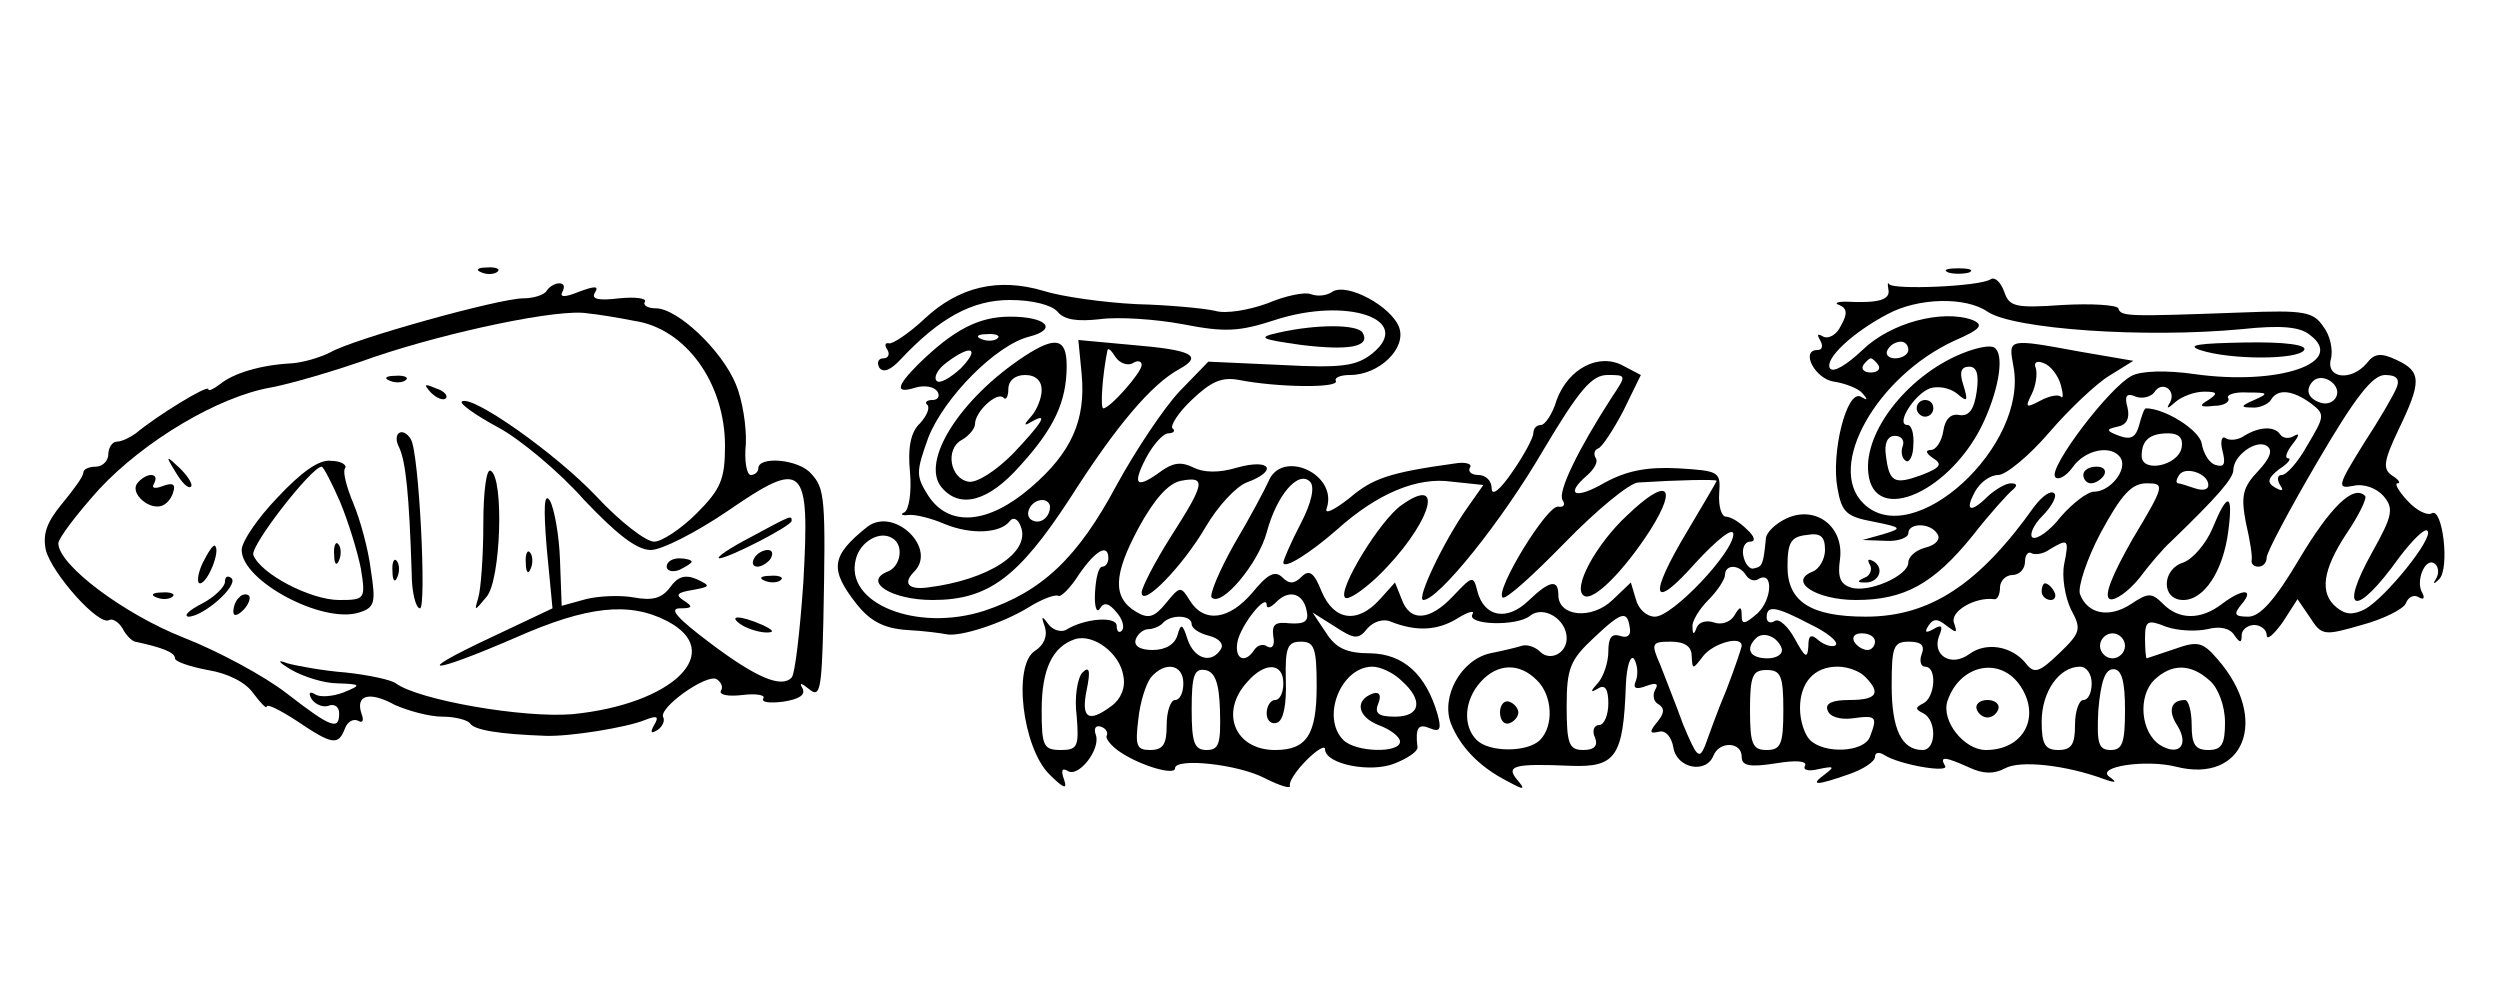 <?xml version="1.0" standalone="no"?>
<!DOCTYPE svg PUBLIC "-//W3C//DTD SVG 20010904//EN"
 "http://www.w3.org/TR/2001/REC-SVG-20010904/DTD/svg10.dtd">
<svg version="1.0" xmlns="http://www.w3.org/2000/svg"
 width="300pt" height="120pt" viewBox="0 0 300 120"
 preserveAspectRatio="xMidYMid meet">
<g transform="translate(0,120) scale(0.1,-0.1)"
fill="#000000" stroke="none">
<path d="M578 873 c7 -3 16 -2 19 1 4 3 -2 6 -13 5 -11 0 -14 -3 -6 -6z"/>
<path d="M2338 873 c6 -2 18 -2 25 0 6 3 1 5 -13 5 -14 0 -19 -2 -12 -5z"/>
<path d="M2266 853 c3 -13 -12 -17 -51 -15 -11 0 -14 -2 -8 -4 10 -4 10 -11 2
-25 -5 -11 -15 -16 -21 -13 -7 4 -8 3 -4 -4 4 -7 3 -12 -3 -12 -21 0 -3 -35
20 -38 13 -2 29 -8 34 -14 7 -8 6 -9 -2 -4 -17 9 -36 -68 -28 -110 5 -29 11
-34 43 -40 35 -7 35 -8 12 -15 l-25 -7 28 -1 c15 -1 27 4 27 9 0 13 27 13 35
-1 4 -6 -2 -13 -14 -16 -12 -3 -21 -11 -21 -18 0 -16 -48 -37 -69 -30 -13 4
-16 13 -13 34 5 39 -29 65 -64 49 -13 -6 -25 -17 -25 -25 -3 -30 -4 -33 -14
-35 -5 -2 -11 5 -13 15 -2 9 2 17 8 17 7 0 6 6 -4 15 -8 8 -19 15 -25 15 -5 0
-9 12 -8 28 2 26 0 27 -49 30 -38 2 -62 -3 -88 -17 -36 -21 -49 -15 -21 9 8 7
13 16 10 20 -3 5 -2 10 3 12 4 1 18 22 30 45 l21 43 -21 11 c-29 16 -66 -3
-80 -41 -5 -17 -14 -30 -19 -30 -5 0 -9 -4 -9 -10 0 -5 -11 -26 -25 -46 -15
-22 -25 -30 -25 -20 0 9 -7 16 -16 16 -8 0 -13 4 -10 9 3 4 -5 7 -17 5 -80
-11 -100 -18 -128 -42 -18 -14 -30 -20 -27 -12 14 41 -54 72 -70 32 -4 -9 -22
-43 -41 -75 -18 -32 -30 -61 -27 -64 12 -12 56 41 66 78 12 45 38 75 52 61 6
-6 2 -25 -11 -50 -12 -23 -21 -44 -21 -47 0 -9 32 11 65 40 48 43 96 63 137
57 l38 -4 -19 -27 c-29 -41 -62 -111 -53 -111 18 0 94 94 144 180 43 72 58 90
77 90 23 0 23 0 5 -27 -40 -62 -65 -113 -59 -123 4 -6 1 -9 -5 -8 -13 3 -76
-100 -67 -109 4 -3 37 27 75 66 38 39 78 72 88 72 47 3 94 4 94 2 0 -1 -16
-28 -35 -60 -48 -80 -43 -98 10 -38 26 28 45 43 45 34 0 -22 -73 -99 -94 -99
-10 0 -20 9 -23 21 l-6 20 -22 -21 c-25 -24 -65 -20 -65 6 0 19 -10 18 -36 -7
-26 -25 -53 -19 -61 11 -5 20 -6 19 -29 -5 -28 -30 -52 -32 -62 -4 l-8 20 -18
-20 c-27 -30 -55 -26 -70 9 -9 23 -15 27 -24 18 -9 -9 -15 -9 -23 -1 -9 9 -18
4 -36 -18 -28 -33 -58 -37 -75 -10 -11 18 -12 18 -29 -3 -14 -17 -21 -19 -36
-10 -28 17 -27 44 3 100 19 35 36 54 51 57 31 6 29 -3 -12 -67 -19 -30 -35
-61 -35 -67 0 -19 49 31 77 79 14 24 36 48 49 53 38 14 29 29 -11 18 -23 -7
-41 -6 -53 0 -14 7 -24 6 -38 -4 -30 -22 -36 -18 -19 15 9 17 21 30 27 30 6 0
9 3 5 6 -3 3 7 19 23 34 23 22 36 28 57 24 46 -9 121 -10 116 -1 -2 4 6 7 17
7 35 0 68 32 59 57 -9 25 -62 54 -80 43 -7 -5 -18 -6 -26 -3 -7 3 -31 -2 -52
-11 -22 -8 -50 -13 -63 -9 -13 3 -55 7 -94 8 -40 2 -90 9 -112 16 -54 16 -101
5 -142 -33 -19 -18 -39 -31 -43 -30 -5 1 -6 -2 -2 -8 3 -5 1 -10 -5 -10 -6 0
-8 -5 -5 -11 5 -7 14 -3 26 10 47 50 86 71 131 71 27 0 50 -6 57 -14 8 -10 24
-12 51 -9 22 3 67 0 99 -6 51 -10 68 -9 111 5 86 28 167 1 117 -40 -19 -15
-35 -18 -109 -14 l-88 4 -34 -35 c-19 -20 -53 -71 -76 -113 -47 -88 -90 -128
-159 -151 -81 -26 -168 9 -154 62 5 21 29 35 44 25 14 -8 10 -34 -6 -40 -30
-12 5 -34 54 -34 67 0 103 27 165 122 56 88 98 137 131 155 29 16 16 23 -56
29 l-65 6 4 -41 c5 -55 -12 -94 -61 -136 -51 -44 -98 -48 -123 -10 -15 24 -15
28 0 70 19 48 81 111 121 121 35 9 21 24 -23 24 -38 0 -68 -16 -110 -57 -27
-27 -28 -36 -3 -28 11 3 22 1 26 -5 3 -5 1 -10 -6 -10 -7 0 -10 -3 -6 -6 3 -4
-1 -13 -9 -22 -11 -10 -15 -29 -12 -59 2 -23 -1 -45 -7 -48 -5 -2 -3 -4 5 -3
8 1 28 -4 44 -11 32 -13 67 -11 78 4 4 5 10 2 13 -7 12 -31 -39 -64 -112 -73
-23 -3 -30 5 -16 19 28 28 -24 78 -56 54 -44 -35 -46 -51 -13 -93 16 -20 32
-29 60 -31 21 -1 42 -4 47 -5 16 -4 68 13 99 32 16 10 32 16 36 14 3 -2 15 10
25 26 20 29 35 37 35 19 0 -5 -3 -10 -7 -10 -5 0 -8 -14 -9 -31 -1 -17 2 -26
6 -19 5 8 11 6 20 -5 7 -8 10 -18 6 -22 -3 -3 -6 -1 -6 6 0 12 -39 9 -61 -5
-6 -3 -16 0 -21 7 -8 11 -9 10 -4 -4 3 -10 -1 -21 -12 -28 -27 -17 -15 -116
17 -148 17 -17 22 -19 18 -7 -4 11 -3 15 4 11 13 -9 40 26 34 43 -3 8 0 12 6
10 6 -2 9 -7 7 -11 -2 -3 6 -13 17 -20 24 -16 65 -28 65 -19 0 13 76 5 108
-12 18 -9 31 -13 30 -9 -2 4 7 18 20 31 12 12 22 18 22 13 0 -18 55 -29 84
-17 15 6 27 14 27 19 -3 24 1 29 15 23 12 -5 14 -1 9 17 -14 48 -41 72 -80 73
-29 0 -42 6 -54 25 l-16 24 27 -17 c23 -15 28 -16 39 -2 7 8 19 12 28 8 30
-12 56 -11 80 4 13 8 21 10 18 5 -8 -13 53 -15 69 -2 16 13 44 -4 44 -27 0
-18 -20 -28 -32 -16 -6 6 -16 9 -22 7 -6 -2 -23 -6 -38 -9 -35 -8 -59 -52 -47
-84 11 -28 34 -52 67 -69 22 -12 23 -11 12 2 -13 16 -3 19 65 16 54 -2 63 11
66 97 1 24 6 37 10 31 4 -7 5 -18 2 -26 -4 -9 0 -11 13 -6 11 4 15 3 10 -5 -3
-6 -2 -14 4 -17 8 -5 7 -11 -1 -21 -10 -12 -10 -15 2 -12 8 2 15 -7 17 -19 4
-25 39 -32 48 -10 7 18 34 17 34 -1 0 -11 9 -13 41 -8 24 4 38 3 35 -3 -3 -5
4 -7 16 -4 19 4 20 3 8 -6 -19 -14 -11 -14 29 0 17 6 31 15 31 21 0 5 5 6 11
2 19 -12 79 -22 73 -13 -7 12 0 11 29 -2 17 -8 30 -8 43 -1 18 10 73 4 119
-13 14 -5 16 -4 6 3 -16 12 44 21 80 12 82 -21 113 57 50 129 -18 21 -24 22
-52 12 -18 -6 -33 -11 -33 -11 -1 0 -2 11 -2 24 0 21 3 23 25 14 14 -5 36 -6
50 -3 15 4 27 1 32 -7 7 -10 9 -10 9 0 0 6 7 12 15 12 8 0 15 -6 15 -12 0 -7
8 0 19 15 l18 28 15 -22 c14 -22 17 -22 62 -9 26 7 50 19 53 26 3 8 10 11 16
7 5 -3 7 -1 4 5 -9 14 3 43 14 36 5 -3 6 -11 3 -17 -5 -8 -4 -9 3 -2 13 13 4
87 -9 79 -5 -3 -18 3 -29 15 -11 12 -16 21 -12 21 4 0 2 4 -6 9 -12 8 -11 17
7 55 28 58 28 70 -2 84 -19 9 -27 8 -36 -4 -19 -22 -49 -18 -43 5 3 11 -1 29
-9 39 -12 18 -23 20 -98 17 -138 -5 -145 -5 -148 5 -2 4 -32 6 -67 4 -57 -4
-64 -2 -70 16 -4 11 -11 18 -16 15 -13 -9 -118 -13 -122 -6 -2 3 -2 0 -1 -6z
m119 -27 c31 -21 188 -32 305 -21 47 5 70 3 82 -7 44 -33 -37 -61 -138 -47
-34 5 -65 4 -76 -2 -27 -14 -99 -109 -92 -121 3 -5 13 0 21 11 15 22 48 28 58
11 8 -14 -13 -40 -32 -40 -8 0 -26 -14 -40 -30 -13 -17 -29 -28 -34 -25 -4 3
1 15 12 26 11 11 18 24 14 27 -4 4 -14 -3 -24 -16 -66 -93 -125 -132 -202
-132 -66 0 -94 18 -94 60 0 29 4 36 23 38 17 3 22 -2 22 -18 0 -11 -7 -23 -15
-26 -30 -12 5 -34 52 -34 58 0 93 19 140 77 21 27 43 51 48 55 6 5 6 8 -2 8
-6 0 -18 -7 -27 -15 -21 -21 -29 -19 -16 5 6 11 18 20 28 20 9 0 37 23 61 51
24 28 57 59 72 68 l29 18 -64 11 c-87 16 -86 16 -80 -17 19 -96 -121 -224
-180 -165 -45 44 16 152 109 195 32 14 36 19 22 25 -36 13 -98 -3 -132 -36
-18 -17 -35 -28 -39 -22 -7 11 27 43 69 65 37 20 94 21 120 3z m-1188 -32 c-3
-3 -12 -4 -19 -1 -8 3 -5 6 6 6 11 1 17 -2 13 -5z m1093 -14 c0 -5 -7 -10 -16
-10 -8 0 -12 5 -9 10 3 6 10 10 16 10 5 0 9 -4 9 -10z m-1137 -22 c-13 -12
-26 -19 -29 -15 -4 4 1 14 12 22 29 22 41 18 17 -7z m206 6 c6 4 11 3 11 -2 0
-9 -38 -52 -46 -52 -4 0 -1 41 5 70 1 3 5 -1 10 -9 5 -7 14 -10 20 -7z m895
-2 c3 -5 -1 -9 -9 -9 -8 0 -12 4 -9 9 3 4 7 8 9 8 2 0 6 -4 9 -8z m219 -24 c3
-11 3 -17 0 -14 -3 3 -14 1 -25 -5 -17 -9 -18 -8 -10 8 5 10 7 24 5 31 -3 7 1
10 10 6 8 -3 17 -15 20 -26z m331 -13 c-3 -8 -12 -11 -20 -8 -15 5 -18 16 -8
26 11 10 33 -4 28 -18z m72 10 c-3 -8 -21 -39 -40 -68 -31 -50 -32 -54 -12
-50 13 3 28 -3 36 -12 13 -15 11 -24 -13 -67 -42 -75 -20 -80 32 -7 16 21 31
36 34 32 8 -8 -50 -80 -75 -94 -14 -7 -23 -7 -34 2 -21 17 -17 45 12 89 15 22
25 43 22 45 -14 14 -42 -14 -79 -76 -29 -49 -47 -69 -61 -69 -17 0 -18 3 -8
15 16 19 1 19 -24 0 -25 -19 -51 -19 -70 0 -14 14 -18 14 -39 0 -26 -17 -52
-12 -61 12 -3 8 8 42 25 74 25 46 37 59 55 59 22 0 22 -2 -17 -67 -25 -44 -35
-69 -27 -72 6 -2 22 9 35 25 12 16 29 36 38 44 56 54 75 76 75 86 0 17 27 37
40 29 8 -5 4 -15 -10 -30 -19 -20 -21 -30 -15 -62 5 -21 8 -41 7 -45 -1 -5 3
-8 8 -8 6 0 10 5 10 11 0 6 27 57 61 115 45 77 66 104 81 104 14 0 18 -5 14
-15z m-272 -18 c-5 -8 -3 -8 7 1 7 6 22 12 34 12 16 0 17 -2 5 -10 -12 -7 -10
-9 7 -7 12 0 19 5 17 9 -3 4 7 8 23 7 25 0 26 -1 8 -9 -16 -7 -17 -9 -3 -9 9
-1 20 4 23 9 8 14 26 12 48 -4 17 -13 17 -15 -4 -50 -11 -20 -25 -36 -31 -36
-5 0 -6 -5 -2 -12 5 -7 3 -8 -6 -3 -10 6 -9 11 5 22 11 7 15 13 11 13 -5 0 -2
8 5 17 8 10 9 14 2 10 -6 -4 -14 -3 -17 2 -7 10 -25 9 -43 -2 -7 -5 -17 -6
-22 -3 -5 4 -7 -4 -4 -15 4 -16 2 -20 -8 -17 -8 2 -15 14 -17 26 -3 16 -44 42
-67 42 -2 0 -5 -9 -8 -20 -4 -15 -10 -18 -24 -13 -16 6 -16 8 -2 11 11 2 15
10 12 23 -4 14 -1 18 10 13 8 -3 18 0 22 5 9 15 27 3 19 -12z m14 -54 c-4 -22
-48 -31 -48 -10 0 19 10 27 32 27 13 0 18 -6 16 -17z m32 -45 c0 -6 -7 -7 -16
-4 -9 3 -18 6 -20 6 -3 0 -3 4 1 10 7 11 35 2 35 -12z m-1390 -26 c0 -13 -12
-22 -22 -16 -10 6 -1 24 13 24 5 0 9 -4 9 -8z m1217 -69 c-3 -15 1 -39 8 -54
13 -24 12 -28 -14 -53 -24 -23 -30 -25 -40 -12 -17 21 -48 26 -68 11 -22 -16
-45 -1 -36 22 5 12 3 14 -7 8 -9 -5 -11 -4 -6 4 6 9 11 9 22 0 12 -9 13 -9 9
3 -6 14 25 32 48 29 4 -1 7 6 7 14 0 8 7 15 15 15 8 0 15 7 15 16 0 8 4 13 8
10 4 -2 14 -1 22 5 22 13 23 12 17 -18z m-382 -13 c4 -6 10 -8 15 -5 18 11 17
-24 -1 -41 -15 -13 -19 -14 -19 -3 0 12 -2 12 -9 0 -5 -8 -16 -11 -24 -8 -9 3
-18 1 -21 -6 -3 -9 -5 -9 -5 1 -1 6 8 21 19 32 11 11 20 25 20 30 0 13 17 13
25 0z m-527 -43 c3 -13 -3 -16 -20 -15 -18 2 -22 -1 -20 -16 2 -10 -1 -15 -7
-12 -5 4 -12 2 -16 -4 -11 -17 -24 -11 -20 10 4 20 35 59 35 44 0 -5 5 -3 12
4 15 15 32 10 36 -11z m388 -22 c1 -8 -4 -11 -12 -8 -10 3 -14 -2 -14 -19 0
-13 -6 -30 -12 -37 -10 -11 -10 -13 0 -7 8 5 12 -1 12 -18 0 -14 -5 -26 -11
-26 -6 0 -9 -7 -5 -15 4 -10 -1 -15 -14 -15 -17 0 -20 7 -20 52 0 46 4 56 33
83 34 32 40 33 43 10z m216 6 c21 -10 34 -21 31 -25 -3 -3 -12 -1 -20 5 -10 9
-13 7 -13 -7 -1 -15 -4 -13 -16 9 -8 15 -19 25 -24 22 -6 -4 -10 -1 -10 4 0
15 10 14 52 -8z m-742 0 c0 -5 9 -11 21 -14 12 -3 18 -10 14 -16 -11 -18 -32
-12 -40 12 -6 19 -8 19 -12 5 -3 -11 -14 -18 -30 -18 -15 0 -23 5 -20 13 2 6
9 12 15 12 5 0 14 3 18 8 10 10 34 9 34 -2z m-82 -62 c3 -14 -3 -28 -14 -36
-28 -21 -37 -15 -30 19 5 24 3 29 -5 21 -6 -6 -10 -30 -7 -52 3 -37 1 -41 -19
-41 -21 0 -23 5 -23 48 0 49 13 76 40 85 22 7 54 -17 58 -44z m790 33 c2 -7
-6 -12 -17 -12 -21 0 -27 11 -14 24 9 9 26 2 31 -12z m112 8 c0 -5 -4 -10 -9
-10 -6 0 -13 5 -16 10 -3 6 1 10 9 10 9 0 16 -4 16 -10z m300 -5 c0 -8 -7 -15
-15 -15 -8 0 -15 7 -15 15 0 8 7 15 15 15 8 0 15 -7 15 -15z m-970 -48 c0 -59
-12 -77 -50 -77 -48 0 -67 45 -33 82 21 24 43 23 43 -2 0 -11 -4 -20 -10 -20
-5 0 -10 -7 -10 -16 0 -9 6 -14 13 -11 7 3 11 21 10 51 -1 39 2 46 18 46 16 0
19 -7 19 -53z m450 36 c1 -17 1 -17 14 0 12 15 46 25 46 12 0 -2 -8 -26 -18
-52 -11 -26 -22 -57 -26 -68 -7 -17 -10 -13 -26 25 -9 25 -22 57 -28 73 -11
25 -10 27 13 27 17 0 25 -6 25 -17z m276 2 c-3 -8 -1 -15 4 -15 15 0 12 -37
-2 -44 -10 -5 -10 -7 0 -12 16 -8 16 -44 -1 -44 -25 0 -37 25 -37 77 0 47 2
53 21 53 15 0 19 -5 15 -15z m-886 -35 c0 -11 -4 -20 -10 -20 -5 0 -10 -13
-10 -30 0 -23 -4 -30 -20 -30 -16 0 -18 5 -14 37 2 20 9 42 15 50 17 20 39 16
39 -7z m44 -33 c1 -39 -1 -47 -16 -47 -15 0 -18 9 -18 49 0 40 3 49 16 47 12
-2 17 -15 18 -49z m218 36 c26 -23 23 -43 -8 -43 -20 0 -25 4 -20 16 4 10 1
14 -6 12 -23 -8 -19 -28 6 -38 14 -5 26 -14 26 -20 0 -14 -53 -13 -68 2 -27
27 -3 88 35 88 9 0 25 -7 35 -17z m162 1 c19 -18 21 -55 4 -72 -15 -15 -61
-15 -76 0 -17 17 -15 48 5 70 20 22 46 23 67 2z m296 -36 c0 -41 -3 -48 -20
-48 -17 0 -20 7 -20 48 0 41 3 48 20 48 17 0 20 -7 20 -48z m98 40 c20 -20 14
-28 -19 -28 -20 0 -29 -4 -26 -12 2 -8 15 -12 30 -10 29 4 30 2 21 -22 -7 -19
-55 -21 -72 -4 -7 7 -12 24 -12 38 0 31 17 50 45 50 12 0 26 -5 33 -12z m187
-12 c24 -37 3 -76 -42 -76 -26 0 -54 35 -46 59 15 44 64 54 88 17z m85 4 c0
-11 -4 -20 -10 -20 -5 0 -10 -13 -10 -30 0 -23 -4 -30 -20 -30 -16 0 -20 7
-20 34 0 36 21 66 46 66 8 0 14 -9 14 -20z m40 -32 c0 -39 -3 -48 -17 -48 -15
0 -17 8 -15 48 3 34 8 49 18 49 10 0 14 -14 14 -49z m102 35 c10 -9 18 -30 18
-50 0 -26 -4 -33 -20 -33 -16 0 -20 7 -20 30 0 17 -4 30 -8 30 -17 0 -21 -13
-9 -31 14 -23 2 -37 -21 -23 -23 15 -27 58 -7 78 21 20 44 20 67 -1z"/>
<path d="M2360 778 c-68 -25 -124 -95 -118 -146 7 -64 101 -21 139 63 19 42
24 81 12 88 -5 3 -19 0 -33 -5z m12 -48 c-3 -21 -9 -30 -21 -28 -10 2 -17 -5
-19 -19 -2 -13 -9 -23 -15 -23 -7 0 -6 -4 3 -10 11 -7 9 -11 -14 -20 -33 -12
-39 -9 -43 24 -2 14 2 23 11 23 8 0 12 -6 9 -13 -2 -6 -1 -14 4 -17 4 -3 9 6
9 19 1 13 -2 24 -7 24 -15 0 8 37 27 44 9 3 23 1 32 -6 13 -11 14 -10 8 10 -5
15 -3 22 7 22 9 0 12 -9 9 -30z"/>
<path d="M2300 710 c0 -5 5 -10 10 -10 6 0 10 5 10 10 0 6 -4 10 -10 10 -5 0
-10 -4 -10 -10z"/>
<path d="M2640 780 c36 -12 118 -12 125 0 4 6 -22 10 -72 9 -54 -1 -70 -3 -53
-9z"/>
<path d="M2500 630 c0 -5 4 -10 9 -10 6 0 13 5 16 10 3 6 -1 10 -9 10 -9 0
-16 -4 -16 -10z"/>
<path d="M2655 566 c-8 -19 -24 -37 -35 -41 -26 -8 -27 -45 0 -45 25 0 48 35
54 83 6 46 -1 47 -19 3z"/>
<path d="M2450 490 c0 -5 5 -10 11 -10 5 0 7 5 4 10 -3 6 -8 10 -11 10 -2 0
-4 -4 -4 -10z"/>
<path d="M1800 345 c0 -9 5 -15 11 -13 6 2 11 8 11 13 0 5 -5 11 -11 13 -6 2
-11 -4 -11 -13z"/>
<path d="M2372 349 c2 -6 8 -10 13 -10 5 0 11 4 13 10 2 6 -4 11 -13 11 -9 0
-15 -5 -13 -11z"/>
<path d="M656 851 c-3 -5 -16 -9 -28 -9 -29 0 -205 -49 -232 -65 -12 -6 -32
-12 -46 -13 -38 -2 -70 -12 -86 -25 -8 -6 -14 -9 -14 -6 0 6 -62 -32 -87 -53
-7 -5 -17 -10 -23 -10 -5 0 -10 -7 -10 -15 0 -8 -7 -15 -15 -15 -8 0 -15 -3
-15 -7 0 -5 -12 -21 -26 -38 -18 -22 -23 -36 -19 -55 7 -28 64 -92 76 -84 4 2
11 -2 16 -10 4 -8 11 -15 15 -16 33 -7 48 -13 48 -20 0 -4 18 -10 39 -14 25
-4 46 -15 55 -28 9 -12 16 -19 16 -16 0 4 16 -4 36 -17 43 -29 50 -30 58 -9 3
8 10 12 16 9 5 -3 7 0 4 8 -8 23 9 28 40 11 16 -7 41 -14 57 -14 15 0 30 -4
33 -8 5 -8 34 -13 91 -15 29 -1 97 10 119 19 15 6 17 4 11 -6 -5 -9 -4 -11 4
-6 6 4 9 11 7 15 -7 11 52 53 64 46 6 -4 8 -10 5 -14 -2 -5 9 -7 26 -5 16 2
28 0 25 -4 -3 -5 8 -6 24 -4 19 3 27 8 23 16 -4 7 -2 7 8 -1 13 -11 15 -1 17
80 3 150 2 161 -15 179 -15 17 -63 21 -63 6 0 -4 -4 -8 -9 -8 -5 0 -8 17 -6
37 1 21 -4 53 -12 72 -17 41 -70 91 -96 91 -10 0 -16 4 -13 8 2 4 -11 6 -31 4
-25 -3 -34 -1 -29 7 5 8 0 8 -19 1 -17 -7 -24 -7 -20 0 3 6 2 10 -4 10 -5 0
-12 -4 -15 -9z m105 -36 c62 -9 109 -75 109 -150 0 -40 -5 -52 -34 -81 -19
-19 -42 -34 -51 -34 -10 0 -41 24 -69 54 -48 51 -151 124 -162 114 -2 -3 18
-17 44 -31 26 -14 73 -53 103 -87 39 -41 63 -60 80 -60 13 0 54 21 91 46 93
64 100 58 92 -85 -4 -58 -10 -110 -14 -114 -12 -13 -42 -1 -100 43 -37 28 -48
40 -34 40 15 0 16 2 5 9 -11 7 -9 10 10 13 22 4 22 5 5 13 -14 6 -23 3 -32
-10 -10 -13 -21 -16 -43 -12 -16 3 -42 2 -58 -2 l-29 -8 -2 55 c-1 30 -7 62
-12 71 -7 11 -8 -7 -4 -56 l7 -73 -74 -35 c-96 -45 -74 -45 30 0 86 38 136 43
181 20 72 -37 8 -100 -113 -112 -59 -5 -185 17 -212 37 -5 4 -32 10 -60 13
-27 2 -59 8 -70 11 -13 5 -12 2 5 -8 14 -8 39 -16 55 -16 29 -1 29 -2 7 -11
-13 -5 -29 -6 -34 -2 -7 4 -8 1 -4 -6 5 -7 14 -10 20 -8 7 3 13 -1 13 -9 0
-21 -10 -17 -63 24 -27 21 -83 51 -124 67 -71 28 -150 87 -150 113 0 6 22 35
49 65 54 58 143 111 206 122 22 4 78 20 125 37 89 30 221 58 255 52 11 -1 36
-5 56 -9z"/>
<path d="M468 743 c7 -3 16 -2 19 1 4 3 -2 6 -13 5 -11 0 -14 -3 -6 -6z"/>
<path d="M517 729 c7 -7 15 -10 18 -7 3 3 -2 9 -12 12 -14 6 -15 5 -6 -5z"/>
<path d="M479 663 c8 -17 12 -57 15 -150 0 -24 5 -43 10 -43 8 0 -1 187 -11
203 -10 16 -23 7 -14 -10z"/>
<path d="M211 633 c7 -12 15 -20 18 -17 3 2 -3 12 -13 22 -17 16 -18 16 -5 -5z"/>
<path d="M333 603 c-24 -25 -43 -53 -43 -63 0 -37 97 -89 141 -75 19 6 20 12
14 51 -3 25 -13 61 -21 80 -8 19 -13 38 -10 42 3 4 -5 9 -17 9 -14 2 -36 -14
-64 -44z m75 -5 c10 -24 21 -60 25 -80 6 -37 5 -38 -26 -38 -34 0 -94 31 -103
54 -4 11 70 106 82 106 2 0 12 -19 22 -42z"/>
<path d="M401 534 c0 -11 3 -14 6 -6 3 7 2 16 -1 19 -3 4 -6 -2 -5 -13z"/>
<path d="M580 571 c0 -38 -3 -78 -6 -88 -5 -17 -5 -17 10 1 17 20 21 142 5
151 -5 4 -9 -23 -9 -64z"/>
<path d="M164 619 c-7 -12 15 -31 30 -26 6 2 12 9 14 17 3 9 -1 11 -12 7 -10
-4 -15 -3 -11 3 3 6 2 10 -4 10 -5 0 -13 -5 -17 -11z"/>
<path d="M900 555 c-25 -13 -41 -24 -37 -25 11 0 87 39 87 45 0 7 0 7 -50 -20z"/>
<path d="M243 524 c-6 -13 -7 -24 -3 -24 9 0 25 39 18 45 -2 2 -8 -7 -15 -21z"/>
<path d="M631 524 c0 -11 3 -14 6 -6 3 7 2 16 -1 19 -3 4 -6 -2 -5 -13z"/>
<path d="M905 530 c-3 -5 -2 -10 4 -10 5 0 13 5 16 10 3 6 2 10 -4 10 -5 0
-13 -4 -16 -10z"/>
<path d="M471 514 c0 -11 3 -14 6 -6 3 7 2 16 -1 19 -3 4 -6 -2 -5 -13z"/>
<path d="M800 520 c0 -5 7 -7 15 -4 8 4 15 8 15 10 0 2 -7 4 -15 4 -8 0 -15
-4 -15 -10z"/>
<path d="M270 502 c0 -6 -12 -18 -27 -26 -16 -8 -23 -15 -17 -16 18 0 60 37
52 46 -5 4 -8 2 -8 -4z"/>
<path d="M918 503 c7 -3 16 -2 19 1 4 3 -2 6 -13 5 -11 0 -14 -3 -6 -6z"/>
<path d="M188 483 c7 -3 16 -2 19 1 4 3 -2 6 -13 5 -11 0 -14 -3 -6 -6z"/>
<path d="M287 483 c-4 -3 -7 -11 -7 -17 0 -6 5 -5 12 2 6 6 9 14 7 17 -3 3 -9
2 -12 -2z"/>
<path d="M890 450 c8 -5 22 -9 30 -9 10 0 8 3 -5 9 -27 12 -43 12 -25 0z"/>
<path d="M1535 801 c-27 -6 -23 -8 27 -15 58 -7 83 -2 73 15 -7 10 -55 10
-100 0z"/>
<path d="M1230 773 c-78 -51 -126 -127 -100 -158 22 -26 56 -17 94 26 41 45
56 77 56 120 0 33 -13 36 -50 12z m20 -41 c0 -10 -6 -24 -12 -31 -10 -11 -10
-13 0 -7 21 12 13 -1 -23 -39 -20 -20 -43 -35 -53 -33 -22 4 -28 39 -8 50 9 5
16 14 16 19 0 15 26 39 34 32 3 -4 6 1 6 10 0 10 8 17 20 17 13 0 20 -7 20
-18z"/>
<path d="M1682 594 c-26 -18 -77 -102 -68 -111 3 -4 21 8 39 25 62 60 84 125
29 86z"/>
<path d="M1953 582 c-38 -35 -67 -89 -52 -97 11 -7 48 30 80 80 33 53 19 62
-28 17z"/>
<path d="M2244 522 c3 -5 0 -13 -6 -15 -9 -4 -10 -6 -1 -6 17 -1 25 16 12 25
-7 4 -9 3 -5 -4z"/>
</g>
</svg>
